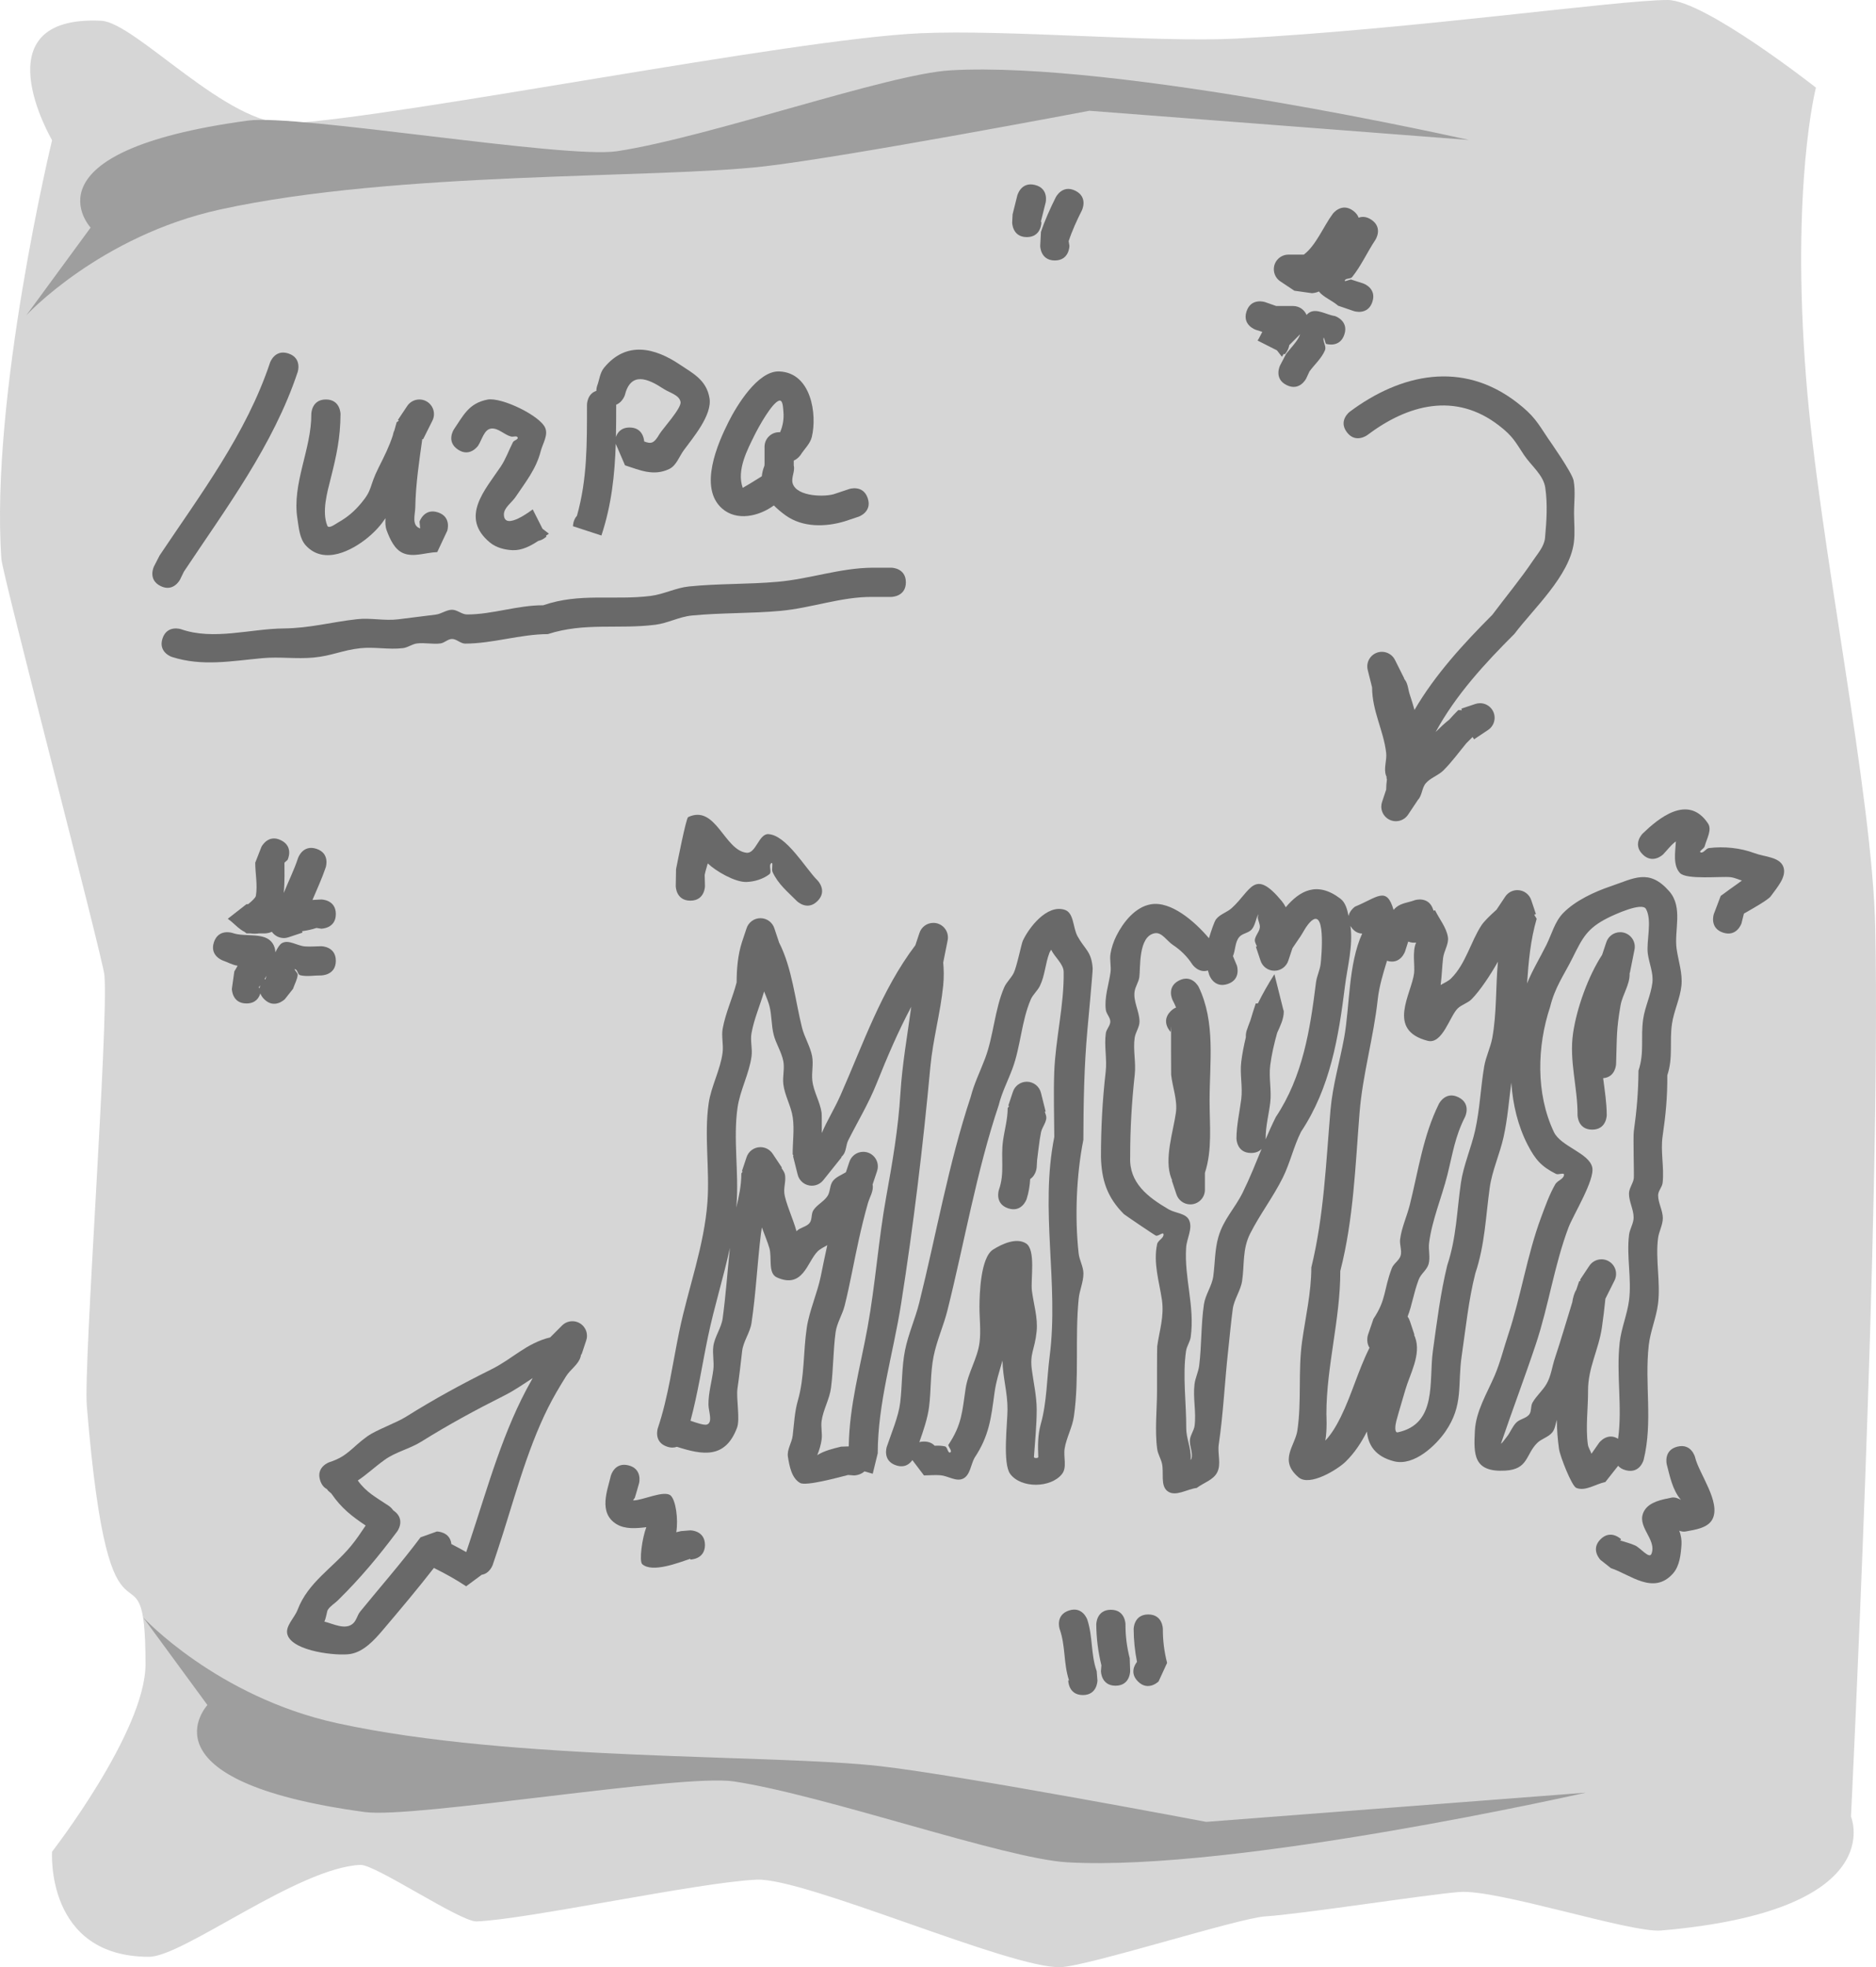 <?xml version="1.0" encoding="UTF-8"?>
<svg xmlns="http://www.w3.org/2000/svg" xmlns:xlink="http://www.w3.org/1999/xlink" version="1.1" width="321.2" height="336.779" viewBox="0,0,321.2,336.779">
  <g transform="translate(-79.4,-11.61)">
    <g stroke="none" stroke-miterlimit="10">
      <path d="M88.316,328.61c0,0 16,-20.599 16,-32.1c0,-24.148 -6.064,4.502 -10.049,-44.192c-0.595,-7.274 3.744,-65.158 3.013,-73.753c-0.237,-2.787 -17.452,-68.538 -17.642,-71.245c-1.946,-27.783 8.678,-71.709 8.678,-71.709c0,0 -12.603,-21.46 8.424,-20.447c5.868,0.283 21.733,18.213 32.251,17.572c19.887,-1.212 85.771,-14.424 107.916,-15.431c14.924,-0.678 40.541,1.62 54.15,0.914c29.893,-1.552 65.36,-6.608 73.859,-6.608c6.344,0 25.4,15 25.4,15c0,0 -4.304,16.557 -1.677,49.843c2.209,27.992 11.37,71.036 11.839,94.147c0.972,47.931 -4.162,152.01 -4.162,152.01c0,0 6.875,16.109 -32.521,19.497c-5.197,0.447 -28.007,-7.084 -34.502,-6.594c-5.418,0.408 -27.162,3.803 -33.243,4.176c-4.592,0.282 -30.282,8.516 -35.064,8.695c-8.428,0.316 -43.809,-15.345 -52.031,-14.981c-9.933,0.44 -39.344,6.83 -47.963,7.151c-2.724,0.102 -17.356,-9.792 -19.885,-9.681c-10.697,0.47 -30.352,15.737 -36.191,15.737c-17.793,0 -16.6,-18 -16.6,-18z" fill="#d6d6d6" stroke-width="0"></path>
      <path d="M114.916,303.51l-11,-15c0,0 12.576,13.591 33.196,18.104c30.259,6.621 74.382,5.225 93.094,7.372c14.129,1.621 55.71,9.524 55.71,9.524l65,-5c0,0 -60.016,13.579 -88.765,11.923c-10.777,-0.621 -41.279,-11.44 -57.095,-13.846c-8.902,-1.354 -54.713,6.391 -63.184,5.243c-39.111,-5.3 -26.957,-18.321 -26.957,-18.321z" fill="#9e9e9e" stroke-width="0"></path>
      <path d="M121.872,32.253c8.47,-1.148 54.282,6.597 63.184,5.243c15.815,-2.406 46.318,-13.225 57.095,-13.846c28.749,-1.656 88.765,11.923 88.765,11.923l-65,-5c0,0 -41.582,7.903 -55.71,9.524c-18.712,2.147 -62.834,0.751 -93.094,7.372c-20.621,4.512 -33.196,18.104 -33.196,18.104l11,-15c0,0 -12.154,-13.021 26.957,-18.321z" fill="#9e9e9e" stroke-width="0"></path>
      <path d="M106.882,111.936c-2.236,-1.118 -1.118,-3.354 -1.118,-3.354l0.956,-1.869c7.017,-10.485 14.861,-20.86 18.908,-33.004c0,0 0.791,-2.372 3.162,-1.581c2.372,0.791 1.581,3.162 1.581,3.162c-4.201,12.603 -12.253,23.301 -19.492,34.196l-0.644,1.331c0,0 -1.118,2.236 -3.354,1.118z" fill="#696969" stroke-width="0.5"></path>
      <path d="M154.391,99.328c2.372,0.791 1.581,3.162 1.581,3.162l-1.71,3.638c-1.947,0.059 -4.051,0.943 -5.841,0.176c-1.469,-0.628 -2.253,-2.384 -2.813,-3.88c-0.248,-0.663 -0.253,-1.375 -0.209,-2.095c-0.757,1.131 -1.692,2.211 -3.013,3.304c-2.668,2.207 -7.497,4.77 -10.619,1.365c-1.085,-1.183 -1.198,-3.007 -1.447,-4.593c-0.95,-6.042 2.412,-11.862 2.381,-17.905c0,0 0,-2.5 2.5,-2.5c2.5,0 2.5,2.5 2.5,2.5c-0.018,4.036 -0.693,7.127 -1.675,11.006c-0.595,2.351 -1.552,5.682 -0.591,8.095c0.24,0.603 1.304,-0.226 1.867,-0.547c1.625,-0.927 2.742,-1.877 3.965,-3.339c1.97,-2.354 1.294,-2.725 2.921,-5.979c1.119,-2.238 1.818,-3.617 2.469,-5.589c0.054,-0.301 0.134,-0.588 0.265,-0.845c0.13,-0.435 0.26,-0.902 0.393,-1.413l0.378,-0.261l-0.172,-0.114l1.579,-2.368c0.445,-0.689 1.22,-1.145 2.102,-1.145c1.381,0 2.5,1.119 2.5,2.5c0,0.42 -0.104,0.816 -0.286,1.163l-1.578,3.155l-0.133,-0.067c-0.541,3.883 -1.126,7.69 -1.203,11.748c-0.023,1.217 -0.676,3.095 0.838,3.572l-0.11,-1.162c0,0 0.791,-2.372 3.162,-1.581z" fill="#696969" stroke-width="0.5"></path>
      <path d="M171.569,104.209c-1.331,0.868 -2.797,1.646 -4.369,1.591c-1.376,-0.048 -2.857,-0.434 -3.918,-1.313c-5.206,-4.314 -0.848,-8.98 1.837,-12.974c0.875,-1.301 1.393,-2.809 2.108,-4.204c0.173,-0.337 0.928,-0.44 0.807,-0.798c-0.123,-0.362 -0.764,-0.069 -1.134,-0.166c-1.173,-0.305 -2.162,-1.474 -3.37,-1.368c-1.222,0.107 -1.592,1.875 -2.252,2.909c0,0 -1.387,2.08 -3.467,0.693c-2.08,-1.387 -0.693,-3.467 -0.693,-3.467c1.58,-2.298 2.512,-4.474 5.748,-5.091c2.388,-0.456 9.036,2.76 9.896,4.867c0.514,1.259 -0.455,2.685 -0.793,4.002c-0.77,3.006 -2.591,5.268 -4.292,7.796c-0.684,1.016 -2.053,1.858 -2.002,3.081c0.116,2.775 4.803,-0.858 4.935,-0.948l1.681,3.318l1.093,0.842c-0.163,0.107 -0.329,0.219 -0.497,0.334l0.078,0.154c0,0 -0.576,0.576 -1.399,0.742z" fill="#696969" stroke-width="0.5"></path>
      <path d="M187.2,84.8c2.18,0 2.459,1.901 2.495,2.387c1.162,0.439 1.663,0.392 2.625,-1.274c0.479,-0.829 3.779,-4.418 3.602,-5.481c-0.201,-1.21 -1.885,-1.577 -2.909,-2.252c-2.66,-1.753 -5.61,-3.046 -6.641,1.11c0,0 -0.397,1.191 -1.472,1.603c0,0.004 0,0.006 0,0.006c0,1.877 -0.004,3.716 -0.044,5.532c0.237,-0.722 0.836,-1.632 2.344,-1.632zM181.628,77.709c0.395,-1.042 0.478,-2.265 1.185,-3.127c3.842,-4.686 8.74,-3.41 12.973,-0.563c2.225,1.496 4.57,2.623 5.091,5.748c0.486,2.916 -2.823,6.761 -4.398,8.919c-0.801,1.097 -1.275,2.632 -2.5,3.217c-2.71,1.296 -5.125,0.153 -7.57,-0.632l-1.584,-3.681c-0.168,5.3 -0.71,10.419 -2.453,15.7l-4.872,-1.591c0,0 0,-1.055 0.686,-1.794c1.772,-6.297 1.714,-12.388 1.714,-19.006c0,0 0,-1.859 1.603,-2.371c0.01,-0.473 0.126,-0.82 0.126,-0.82z" fill="#696969" stroke-width="0.5"></path>
      <path d="M227.972,96.909c0.791,2.372 -1.581,3.162 -1.581,3.162l-2.4,0.8c-3.203,0.959 -7.159,1.089 -10.105,-1.045c-0.705,-0.511 -1.387,-1.072 -1.985,-1.687c-2.618,1.908 -6.382,2.715 -8.868,0.528c-4.074,-3.583 -0.747,-11.163 1.122,-14.866c1.377,-2.727 4.979,-8.73 8.646,-8.602c5.524,0.194 6.524,7.387 5.593,11.224c-0.284,1.17 -1.275,2.042 -1.913,3.062c0,0 -0.434,0.651 -1.18,0.982v0.832c0.26,0.983 -0.468,2.066 -0.19,3.043c0.672,2.365 5.765,2.391 7.3,1.785l2.4,-0.8c0,0 2.372,-0.791 3.162,1.581zM213.532,82.1c-0.064,-0.676 -0.077,-2.079 -0.732,-1.9c-1.206,0.329 -3.529,4.534 -4.154,5.798c-1.302,2.635 -3.163,6.092 -2.078,9.134c0.008,0.023 2.656,-1.577 3.265,-1.983c0.052,-0.57 0.194,-1.167 0.444,-1.792c0.006,-0.08 0.013,-0.16 0.023,-0.239v-3.018c0,-1.381 1.119,-2.5 2.5,-2.5c0.054,0 0.108,0.002 0.162,0.005c0.486,-1.09 0.681,-2.343 0.57,-3.505z" fill="#696969" stroke-width="0.5"></path>
      <path d="M225.6,264.2l-0.994,-0.075c-1.519,0.38 -7.169,1.942 -8.209,1.366c-1.447,-0.8 -1.837,-2.863 -2.095,-4.496c-0.192,-1.216 0.67,-2.379 0.817,-3.601c0.241,-2.005 0.322,-4.053 0.881,-5.994c1.175,-4.076 0.913,-8.356 1.533,-12.501c0.433,-2.896 1.837,-5.986 2.416,-8.89c0.349,-1.748 0.711,-3.492 1.097,-5.229c-0.576,0.341 -1.212,0.618 -1.678,1.088c-1.766,1.779 -2.471,6.438 -6.947,4.436c-1.572,-0.703 -0.818,-3.347 -1.288,-5.004c-0.262,-0.922 -0.781,-2.185 -1.293,-3.561c-0.06,0.349 -0.114,0.704 -0.158,1.067c-0.62,5.072 -0.854,10.215 -1.614,15.295c-0.249,1.668 -1.404,3.125 -1.6,4.8c-0.25,2.135 -0.486,4.273 -0.8,6.4c-0.25,1.691 0.474,5.256 -0.075,6.724c-2.017,5.39 -5.911,4.677 -10.302,3.273c-0.441,0.167 -0.995,0.203 -1.681,-0.026c-2.372,-0.791 -1.581,-3.162 -1.581,-3.162c1.801,-5.345 2.54,-11.147 3.69,-16.663c1.537,-7.371 4.257,-14.528 4.808,-22.091c0.4,-5.49 -0.575,-11.377 0.197,-16.801c0.427,-2.999 2.018,-5.761 2.396,-8.767c0.17,-1.352 -0.231,-2.747 0.013,-4.087c0.493,-2.709 1.7,-5.241 2.387,-7.907c0.008,-2.314 0.202,-4.68 0.909,-6.883v0l0.782,-2.345c0.314,-1.022 1.265,-1.764 2.39,-1.764c1.125,0 2.076,0.743 2.39,1.764l0.782,2.345l-0.009,0.003c0.008,0.016 0.017,0.033 0.025,0.049c2.239,4.393 2.75,9.873 3.922,14.557c0.419,1.673 1.396,3.185 1.727,4.878c0.268,1.371 -0.108,2.803 0.043,4.192c0.207,1.901 1.317,3.62 1.587,5.512c0.036,0.255 0.039,1.901 0.033,3.485c0.911,-2.157 2.135,-4.059 3.219,-6.508c3.888,-8.789 6.963,-17.924 12.805,-25.656l0.685,-2.056c0.314,-1.022 1.265,-1.764 2.39,-1.764c1.381,0 2.5,1.119 2.5,2.5c0,0.186 -0.02,0.367 -0.059,0.541l-0.75,3.748c0.115,1.264 0.137,2.555 -0.004,3.957c-0.465,4.628 -1.763,9.237 -2.194,13.886c-1.267,13.659 -2.881,27.07 -5.023,40.649c-1.342,8.511 -3.978,16.895 -3.99,25.524c-0.285,1.167 -0.571,2.334 -0.856,3.501l-1.417,-0.405c-0.74,0.698 -1.808,0.698 -1.808,0.698zM200.42,255.496c1.079,-0.353 0.294,-2.26 0.28,-3.396c-0.025,-2.019 0.582,-3.997 0.832,-6c0.165,-1.323 -0.174,-2.678 0,-4c0.221,-1.672 1.374,-3.129 1.6,-4.8c0.542,-4.013 0.823,-8.054 1.239,-12.066c-1.102,5.105 -2.692,10.109 -3.757,15.231c-0.989,4.753 -1.72,9.661 -2.991,14.372c0.936,0.339 2.35,0.805 2.797,0.659zM206.332,212.5l0.227,-0.346l-0.131,-0.044l0.782,-2.345c0.314,-1.022 1.265,-1.764 2.39,-1.764c0.882,0 1.656,0.456 2.102,1.145l1.579,2.368l-0.085,0.056c0.144,0.193 0.278,0.394 0.397,0.606c0.603,1.068 -0.043,2.459 0.095,3.678c0.182,1.612 1.48,4.348 2.084,6.539c0.02,-0.02 0.04,-0.04 0.06,-0.06c0.607,-0.602 1.646,-0.682 2.181,-1.35c0.478,-0.597 0.236,-1.56 0.66,-2.197c0.627,-0.942 1.772,-1.459 2.4,-2.4c0.512,-0.767 0.366,-1.881 0.94,-2.603c0.554,-0.697 1.454,-1.018 2.219,-1.485l0.578,-1.734c0.314,-1.022 1.265,-1.764 2.39,-1.764c1.381,0 2.5,1.119 2.5,2.5c0,0.297 -0.052,0.582 -0.147,0.846l-0.752,2.257c0.224,1.075 -0.499,2.14 -0.801,3.196c-0.59,2.065 -1.096,4.153 -1.561,6.25c-0.83,3.742 -1.492,7.578 -2.423,11.293c-0.39,1.557 -1.334,2.968 -1.549,4.559c-0.423,3.133 -0.379,6.366 -0.786,9.505c-0.254,1.957 -1.344,3.74 -1.614,5.695c-0.142,1.025 0.147,2.079 0.014,3.105c-0.122,0.934 -0.398,1.851 -0.753,2.725c1.201,-0.766 2.677,-1.108 4.065,-1.455l1.328,-0.045c0.089,-6.955 1.975,-13.542 3.219,-20.38c1.351,-7.426 1.857,-14.999 3.203,-22.414c1.064,-5.865 2.048,-11.601 2.417,-17.59c0.311,-5.03 1.189,-9.926 1.859,-14.872c-2.244,4.215 -4.131,8.637 -5.899,13.056c-1.408,3.519 -3.207,6.468 -4.884,9.788c-0.414,0.819 -0.322,1.902 -0.927,2.592c-0.092,0.105 -0.186,0.209 -0.281,0.312l0.047,0.037l-3.109,3.886c-0.458,0.582 -1.168,0.956 -1.967,0.956c-1.19,0 -2.185,-0.831 -2.438,-1.944l-0.787,-3.149l0.088,-0.022l-0.144,-0.279c-0.011,-2.102 0.311,-4.224 0.014,-6.305c-0.279,-1.951 -1.382,-3.73 -1.613,-5.688c-0.154,-1.306 0.247,-2.654 -0.006,-3.945c-0.309,-1.579 -1.261,-2.974 -1.653,-4.534c-0.405,-1.609 -0.307,-3.318 -0.725,-4.923c-0.152,-0.584 -0.498,-1.466 -0.906,-2.472c-0.697,2.395 -1.721,4.707 -2.162,7.161c-0.231,1.284 0.182,2.62 0.013,3.913c-0.397,3.026 -1.97,5.813 -2.404,8.833c-0.761,5.296 0.238,11.111 -0.162,16.476c-0.016,0.215 -0.034,0.43 -0.053,0.644c0.435,-1.875 0.863,-3.695 0.872,-5.867z" fill="#696969" stroke-width="0.5"></path>
      <path d="M235.612,261.576c-0.435,0.63 -1.303,1.395 -2.803,0.895c-2.372,-0.791 -1.581,-3.162 -1.581,-3.162c0.788,-2.359 2.01,-5.161 2.304,-7.61c0.355,-2.961 0.238,-5.984 0.82,-8.909c0.562,-2.824 1.741,-5.367 2.431,-8.133c2.925,-11.719 4.998,-23.758 8.816,-35.257c0.575,-2.266 1.629,-4.382 2.456,-6.568c1.462,-3.869 1.631,-8.322 3.258,-12.144c0.389,-0.914 1.19,-1.602 1.641,-2.487c0.52,-1.02 1.328,-5.003 1.559,-5.513c0.979,-2.152 4.09,-6.327 7.188,-5.32c1.592,0.517 1.381,3.053 2.185,4.52c1.26,2.299 2.397,2.573 2.597,5.523c0.03,0.436 -0.834,9.759 -0.899,10.473c-0.575,6.328 -0.674,12.508 -0.697,18.861c-1.196,5.979 -1.493,13.315 -0.807,19.448c0.131,1.173 0.817,2.265 0.818,3.446c0.001,1.461 -0.667,2.852 -0.811,4.306c-0.663,6.683 0.129,13.51 -0.82,20.154c-0.27,1.891 -1.278,3.62 -1.586,5.505c-0.236,1.441 0.45,3.21 -0.453,4.356c-1.889,2.397 -6.968,2.505 -8.856,0c-1.355,-1.798 -0.472,-8.72 -0.472,-11.062c0.019,-2.924 -0.828,-5.521 -0.854,-8.369c-0.528,1.807 -1.11,3.588 -1.378,5.57c-0.583,4.317 -0.91,7.329 -3.422,11.098c-0.643,1.179 -0.73,2.93 -1.928,3.538c-1.177,0.598 -2.603,-0.463 -3.919,-0.568c-0.93,-0.074 -1.866,0.022 -2.8,0.032zM236.807,258.499c0.232,-0.063 0.495,-0.099 0.793,-0.099c0.883,0 1.454,0.312 1.824,0.716c0.6,-0.027 1.196,-0.021 1.777,0.117c0.44,0.104 0.464,1.206 0.882,1.032c0.401,-0.167 -0.219,-0.842 -0.328,-1.262c2.348,-3.523 2.378,-5.693 2.978,-9.702c0.406,-2.711 2.048,-5.148 2.386,-7.905c0.248,-2.016 -0.028,-4.063 -0.019,-6.095c0.01,-2.048 0.161,-8.398 2.332,-9.768c1.615,-1.019 4.01,-2.072 5.629,-1.06c1.732,1.082 0.775,6.217 1.019,8.123c0.297,2.314 1.044,4.631 0.807,6.952c-0.336,3.278 -1.211,3.671 -0.807,6.648c0.303,2.231 0.807,4.454 0.819,6.705c0,2.777 -0.292,5.445 -0.472,8.138c-0.016,0.247 0.755,0.248 0.744,0c-0.085,-1.883 -0.086,-3.824 0.428,-5.637c1.042,-3.678 1.029,-7.785 1.519,-11.607c1.6,-12.483 -1.703,-25.061 0.793,-37.541c-0.015,-3.68 -0.144,-7.391 -0.01,-11.067c0.209,-5.704 1.711,-11.504 1.614,-17.198c-0.024,-1.385 -1.588,-2.554 -2.124,-3.787c-0.124,0.159 -0.234,0.325 -0.306,0.51c-0.717,1.838 -0.77,3.917 -1.64,5.687c-0.41,0.834 -1.191,1.459 -1.56,2.313c-1.595,3.694 -1.738,8.087 -3.142,11.856c-0.775,2.08 -1.815,4.076 -2.344,6.232c-3.832,11.451 -5.861,23.467 -8.784,35.143c-0.67,2.677 -1.82,5.14 -2.369,7.867c-0.573,2.852 -0.407,5.807 -0.78,8.691c-0.248,1.915 -0.959,4.013 -1.661,5.998z" fill="#696969" stroke-width="0.5"></path>
      <path d="M255.785,213.451c-0.069,1.108 -0.226,2.236 -0.613,3.44c0,0 -0.791,2.372 -3.162,1.581c-2.372,-0.791 -1.581,-3.162 -1.581,-3.162c1.03,-2.94 0.28,-5.356 0.704,-8.41c0.259,-1.868 0.8,-3.714 0.8,-5.6l0.253,-0.338l-0.157,-0.052l0.782,-2.345c0.314,-1.022 1.265,-1.764 2.39,-1.764c1.19,0 2.185,0.831 2.438,1.944l0.787,3.149l-0.142,0.035c0.082,0.218 0.154,0.44 0.215,0.667c0.261,0.967 -0.667,1.896 -0.865,2.878c-0.314,1.561 -0.444,3.153 -0.665,4.729l-0.073,1.256c0,0 -0.086,1.337 -1.11,1.991z" fill="#696969" stroke-width="0.5"></path>
      <path d="M356.44,257.922c0.764,-5.433 -0.337,-10.981 0.273,-16.469c0.274,-2.463 1.296,-4.8 1.607,-7.259c0.464,-3.671 -0.456,-7.521 0,-11.2c0.125,-1.011 0.784,-1.935 0.782,-2.954c-0.003,-1.391 -0.802,-2.705 -0.796,-4.096c0.004,-0.924 0.724,-1.727 0.827,-2.645c0.063,-0.562 -0.131,-7.056 0,-8c0.493,-3.557 0.773,-6.671 0.8,-10.4c1.048,-3.144 0.342,-5.563 0.8,-8.8c0.301,-2.126 1.321,-4.114 1.58,-6.246c0.202,-1.659 -0.55,-3.298 -0.78,-4.953c-0.295,-2.129 0.795,-5.67 -0.319,-7.683c-0.673,-1.216 -5.432,0.985 -6.515,1.528c-3.627,1.819 -4.372,3.498 -6.053,6.853c-1.523,3.039 -3.012,5.006 -3.845,8.401c-2.229,6.702 -2.475,14.816 0.646,21.403c1.184,2.499 6.028,3.588 6.57,6.057c0.472,2.147 -3.252,8.138 -4.072,10.309c-2.413,6.39 -3.4,13.406 -5.573,19.923c-1.905,5.714 -4.013,11.261 -5.944,16.948c-0.16,0.472 0.698,-0.713 1.004,-1.106c0.591,-0.758 0.917,-1.723 1.6,-2.4c0.607,-0.602 1.642,-0.686 2.181,-1.35c0.446,-0.549 0.224,-1.428 0.572,-2.043c0.658,-1.16 1.73,-2.048 2.4,-3.2c0.781,-1.342 0.952,-2.957 1.443,-4.43c1.053,-3.16 1.973,-6.356 2.963,-9.529c0.133,-0.85 0.34,-1.614 0.689,-2.16c0.155,-0.474 0.313,-0.947 0.474,-1.419l0.296,-0.201l-0.131,-0.087l1.578,-2.368c0.445,-0.689 1.22,-1.146 2.102,-1.146c1.381,0 2.5,1.119 2.5,2.5c0,0.42 -0.104,0.816 -0.286,1.163l-1.542,3.084c-0.172,1.681 -0.368,3.351 -0.604,4.954c-0.559,3.8 -2.389,6.893 -2.368,10.799c0.016,2.939 -0.438,6.292 -0.032,9.2c0.078,0.56 0.441,1.055 0.615,1.591l1.317,-1.89c0,0 1.371,-1.828 3.24,-0.678zM356.449,262.553l-2.187,2.775c-1.66,0.336 -3.409,1.642 -4.98,1.008c-0.784,-0.316 -2.772,-5.413 -2.95,-6.636c-0.238,-1.641 -0.361,-3.322 -0.381,-5.018c-0.229,0.73 -0.295,1.542 -0.764,2.135c-0.663,0.838 -1.866,1.092 -2.619,1.85c-1.966,1.98 -1.494,4.484 -5.436,4.71c-5.489,0.315 -5.413,-2.792 -5.213,-6.783c0.169,-3.376 2.087,-6.466 3.372,-9.451c0.961,-2.233 1.569,-4.727 2.338,-7.034c2.193,-6.578 3.217,-13.609 5.627,-20.077c0.72,-1.933 1.409,-3.9 2.435,-5.689c0.363,-0.633 1.443,-0.873 1.493,-1.602c0.032,-0.459 -0.959,0.044 -1.37,-0.162c-2.514,-1.256 -3.561,-2.47 -4.859,-4.982c-1.657,-3.208 -2.537,-6.885 -2.796,-10.644c-0.411,3.094 -0.637,6.223 -1.332,9.348c-0.631,2.834 -1.959,5.739 -2.359,8.598c-0.701,5.022 -0.819,9.752 -2.467,14.699c-1.166,4.553 -1.652,9.492 -2.333,14.102c-0.743,5.031 0.351,8.419 -2.788,12.986c-1.599,2.326 -5.349,5.976 -8.812,5.091c-3.172,-0.811 -4.406,-2.742 -4.634,-5.089c-0.953,1.894 -2.11,3.662 -3.666,5.179c-1.29,1.259 -6.097,4.295 -8.03,2.66c-3.444,-2.913 -0.596,-5.389 -0.206,-8.029c0.74,-5.012 0.103,-10.175 0.8,-15.2c0.584,-4.211 1.578,-8.34 1.586,-12.705c2.169,-8.872 2.5,-17.866 3.282,-26.947c0.362,-4.208 1.585,-8.255 2.34,-12.398c0.981,-5.382 0.684,-12.536 3.086,-17.817c-0.621,-0.011 -1.325,-0.273 -1.907,-1.146c-0.038,-0.058 -0.074,-0.115 -0.107,-0.171c0.484,3.429 -0.518,6.982 -0.931,10.29c-1.091,8.731 -2.512,17.439 -7.519,24.949c-1.28,2.557 -1.868,5.318 -3.116,7.844c-1.641,3.319 -3.928,6.294 -5.6,9.6c-1.352,2.674 -0.96,5.302 -1.378,8.102c-0.249,1.668 -1.374,3.129 -1.6,4.8c-0.317,2.342 -0.519,4.697 -0.78,7.046c-0.599,5.39 -0.832,10.831 -1.62,16.154c-0.234,1.578 0.457,3.356 -0.264,4.779c-0.663,1.31 -2.337,1.777 -3.506,2.666c-1.653,0.194 -3.604,1.547 -4.96,0.582c-1.339,-0.953 -0.607,-3.233 -1.006,-4.828c-0.204,-0.818 -0.684,-1.565 -0.8,-2.4c-0.44,-3.172 -0.032,-6.793 -0.032,-10c0,-0.073 -0.012,-7.281 0.032,-7.6c0.376,-2.709 1.225,-5.119 0.8,-7.999c-0.454,-3.076 -1.505,-6.264 -0.814,-9.506c0.14,-0.656 1.189,-1.028 1.09,-1.692c-0.066,-0.438 -0.893,0.401 -1.307,0.243c-0.25,-0.095 -5.351,-3.559 -5.469,-3.678c-2.899,-2.899 -3.825,-5.851 -3.932,-9.768c0,-5.038 0.25,-9.683 0.812,-14.646c0.246,-2.171 -0.289,-4.391 0.02,-6.554c0.101,-0.707 0.768,-1.286 0.768,-2c0,-0.714 -0.677,-1.291 -0.768,-2c-0.273,-2.133 0.496,-4.272 0.8,-6.401c0.151,-1.056 -0.171,-2.147 0,-3.2c0.174,-1.073 0.534,-2.126 1.022,-3.098c1.127,-2.243 3.179,-4.924 5.914,-5.38c3.443,-0.574 7.496,2.943 9.921,5.814c0.433,-1.418 0.919,-2.856 1.224,-3.253c0.664,-0.866 1.858,-1.167 2.669,-1.899c3.344,-3.019 3.818,-6.928 8.562,-1.224c0.263,0.316 0.497,0.68 0.695,1.072c2.349,-2.778 5.324,-4.547 9.36,-1.466c0.869,0.663 1.163,1.833 1.392,2.961c0.22,-1.005 1.122,-1.607 1.122,-1.607c3.804,-1.559 5.394,-3.567 6.584,0.563c0.149,-0.168 0.31,-0.326 0.485,-0.47c0.862,-0.707 2.085,-0.79 3.127,-1.185c0,0 2.372,-0.791 3.162,1.581c0.022,0.068 0.042,0.134 0.06,0.199l0.286,-0.044c0.727,1.513 1.903,2.884 2.18,4.54c0.203,1.214 -0.67,2.379 -0.817,3.601c-0.185,1.537 -0.213,3.11 -0.423,4.643c0.595,-0.367 1.277,-0.628 1.774,-1.116c2.529,-2.482 3.391,-6.362 5.241,-9.147c0.43,-0.647 1.444,-1.638 2.557,-2.638l1.468,-2.202c0.445,-0.689 1.22,-1.145 2.102,-1.145c1.125,0 2.076,0.743 2.39,1.764l0.782,2.345l-0.293,0.098l0.422,0.693c-1.07,3.681 -1.393,7.375 -1.646,11.085c0.915,-2.286 2.117,-4.212 3.3,-6.583c0.92,-1.843 1.44,-3.995 2.878,-5.469c2.099,-2.152 5.393,-3.663 8.177,-4.604c3.933,-1.329 6.517,-3.086 9.977,0.854c2.445,2.785 0.813,6.747 1.281,9.917c0.307,2.078 1.036,4.158 0.82,6.247c-0.231,2.239 -1.298,4.327 -1.62,6.554c-0.447,3.095 0.224,5.729 -0.8,8.8c0.033,3.662 -0.28,6.881 -0.8,10.4c-0.39,2.638 0.29,5.349 0,8c-0.083,0.759 -0.777,1.392 -0.773,2.155c0.007,1.329 0.807,2.575 0.804,3.904c-0.002,1.181 -0.67,2.275 -0.818,3.446c-0.463,3.671 0.456,7.521 0,11.2c-0.3,2.42 -1.324,4.717 -1.593,7.141c-0.731,6.58 0.729,13.05 -0.863,19.56c0,0 -0.606,2.425 -3.032,1.819c-0.634,-0.158 -1.06,-0.441 -1.345,-0.772zM313.628,240.109l0.926,-2.708c2.219,-3.328 1.704,-4.829 3.136,-8.658c0.309,-0.826 1.272,-1.32 1.517,-2.168c0.257,-0.891 -0.203,-1.861 -0.089,-2.781c0.254,-2.039 1.167,-3.942 1.665,-5.936c1.466,-5.871 2.275,-11.814 4.98,-17.276c0,0 1.118,-2.236 3.354,-1.118c2.236,1.118 1.118,3.354 1.118,3.354c-1.73,3.421 -2.092,6.21 -3.02,9.924c-0.947,3.788 -2.647,7.778 -3.135,11.664c-0.15,1.197 0.24,2.458 -0.089,3.619c-0.284,1.002 -1.316,1.657 -1.683,2.632c-0.913,2.426 -1.117,4.325 -1.907,6.347c0.17,0.227 0.302,0.483 0.387,0.761l0.782,2.345l-0.062,0.021c0.057,0.121 0.109,0.244 0.158,0.37c1.142,2.971 -0.884,6.351 -1.667,9.099c-0.505,1.769 -1.057,3.525 -1.533,5.302c-0.167,0.625 -0.368,2.059 0.264,1.922c6.809,-1.479 5.283,-8.752 6,-13.923c0.669,-4.822 1.295,-9.916 2.467,-14.699c1.578,-4.735 1.631,-9.287 2.333,-14.101c0.438,-3.004 1.782,-6.031 2.441,-9.002c0.818,-3.687 0.93,-7.319 1.55,-10.944c0.285,-1.666 1.082,-3.215 1.384,-4.878c0.77,-4.229 0.563,-8.7 0.963,-13.029c-1.245,2.212 -3.032,4.927 -4.504,6.421c-0.674,0.685 -1.714,0.927 -2.4,1.6c-1.341,1.316 -2.606,6.178 -5.123,5.527c-7.134,-1.844 -2.755,-8.017 -2.326,-11.601c0.151,-1.258 -0.345,-3.718 0.347,-5.217c-0.363,0.041 -0.867,0.038 -1.352,-0.17l-0.542,1.683c0,0 -0.775,2.326 -3.094,1.603c-0.662,2.182 -1.34,4.359 -1.59,6.653c-0.702,6.447 -2.585,12.858 -3.103,19.306c-0.732,9.113 -1.024,18.272 -3.303,27.154c0.017,8.249 -2.381,16.31 -2.381,24.495c0,0.14 0.154,2.618 -0.182,4.541c1.099,-1.172 1.922,-2.6 2.636,-4.04c1.872,-3.78 3.016,-8.058 4.933,-11.86c-0.674,-0.987 -0.259,-2.232 -0.259,-2.232zM298.07,188.432c-0.522,1.853 -0.959,3.749 -1.189,5.573c-0.267,2.117 0.259,4.282 0,6.4c-0.248,2.033 -0.795,4.046 -0.781,6.095c0,0 0,0.063 -0.01,0.17c0.546,-1.285 1.118,-2.563 1.748,-3.825c4.635,-6.952 5.871,-14.971 6.881,-23.051c0.136,-1.091 0.676,-2.108 0.8,-3.2c0.09,-0.797 1.079,-10.751 -2.151,-6.727c-0.5,0.622 -0.848,1.352 -1.288,2.019c-0.453,0.688 -0.925,1.363 -1.389,2.044l-0.702,2.105c-0.314,1.022 -1.265,1.764 -2.39,1.764c-1.125,0 -2.076,-0.743 -2.39,-1.764l-0.782,-2.345l0.175,-0.058c-0.116,-0.237 -0.218,-0.48 -0.303,-0.732c-0.28,-0.828 0.707,-1.627 0.802,-2.496c0.062,-0.563 -0.275,-1.102 -0.345,-1.664c-0.024,-0.192 0.156,-0.747 0.066,-0.576c-0.431,0.82 -0.508,1.842 -1.104,2.552c-0.535,0.637 -1.59,0.669 -2.131,1.301c-0.75,0.876 -0.643,2.219 -1.087,3.283l0.672,1.609c0,0 0.791,2.372 -1.581,3.162c-2.372,0.791 -3.162,-1.581 -3.162,-1.581l-0.214,-0.734c-1.644,0.506 -2.695,-1.07 -2.695,-1.07c-0.838,-1.314 -2.005,-2.449 -3.307,-3.307c-1.023,-0.674 -1.873,-2.203 -3.081,-2.002c-2.889,0.481 -2.441,5.961 -2.664,7.523c-0.119,0.835 -0.661,1.568 -0.8,2.4c-0.289,1.731 0.832,3.444 0.832,5.2c0,0.974 -0.695,1.836 -0.832,2.8c-0.294,2.061 0.246,4.176 0.02,6.246c-0.524,4.806 -0.788,9.269 -0.788,14.154c-0.191,4.401 2.989,6.844 6.598,8.954c1.136,0.664 2.948,0.645 3.493,1.843c0.654,1.437 -0.408,3.133 -0.51,4.708c-0.337,5.22 1.513,10.057 0.786,15.295c-0.116,0.835 -0.677,1.566 -0.8,2.4c-0.618,4.186 0.055,8.949 0.032,13.2c-0.009,1.752 0.858,3.45 0.768,5.2c-0.004,0.082 -0.015,0.164 -0.032,0.247c0.076,-0.055 0.133,-0.127 0.16,-0.226c0.285,-1.039 -0.366,-2.148 -0.264,-3.221c0.08,-0.839 0.693,-1.564 0.8,-2.4c0.301,-2.349 -0.301,-4.754 -0.014,-7.105c0.133,-1.091 0.664,-2.109 0.8,-3.2c0.43,-3.437 0.303,-7.07 0.814,-10.495c0.249,-1.668 1.374,-3.129 1.6,-4.8c0.301,-2.231 0.246,-4.534 0.867,-6.699c0.877,-3.056 2.796,-4.857 4.155,-7.599c1.212,-2.447 2.212,-4.976 3.253,-7.5c-0.37,0.395 -0.937,0.698 -1.808,0.698c-2.5,0 -2.5,-2.5 -2.5,-2.5c0.012,-2.252 0.532,-4.472 0.819,-6.705c0.271,-2.116 -0.262,-4.283 0,-6.4c0.171,-1.377 0.448,-2.794 0.789,-4.207c-0.039,-0.599 0.12,-1.078 0.12,-1.078l0.019,-0.057c0.199,-0.595 0.414,-1.185 0.645,-1.77c0.29,-0.983 0.598,-1.949 0.908,-2.882l0.368,-0c0.843,-1.723 1.803,-3.391 2.833,-5.001l1.522,6.088c0.05,0.093 0.078,0.196 0.078,0.311c-0.002,1.272 -0.603,2.447 -1.13,3.633z" fill="#696969" stroke-width="0.5"></path>
      <path d="M279.832,184.732c0.313,-0.313 0.625,-0.515 0.928,-0.636c-0.165,-0.41 -0.362,-0.835 -0.596,-1.279c0,0 -1.118,-2.236 1.118,-3.354c2.236,-1.118 3.354,1.118 3.354,1.118c2.914,6.07 1.864,12.858 1.864,19.518c0,4.135 0.486,8.351 -0.8,12.302v2.898c0,1.381 -1.119,2.5 -2.5,2.5c-1.125,0 -2.076,-0.743 -2.39,-1.764l-0.782,-2.345l0.064,-0.021c-0.058,-0.12 -0.112,-0.243 -0.16,-0.369c-1.251,-3.269 0.353,-7.964 0.8,-11.201c0.298,-2.161 -0.577,-4.325 -0.814,-6.494c-0.025,-0.225 -0.019,-7.9 -0.019,-8.305l-0.068,0.968c0,0 -1.768,-1.768 0,-3.536z" fill="#696969" stroke-width="0.5"></path>
      <path d="M353.882,196.192c0.275,2.107 0.605,4.215 0.618,6.308c0,0 0,2.5 -2.5,2.5c-2.5,0 -2.5,-2.5 -2.5,-2.5c0.035,-4.711 -1.459,-9.24 -0.768,-14c0.625,-4.3 2.602,-9.798 4.975,-13.426l0.703,-2.11c0.314,-1.022 1.265,-1.764 2.39,-1.764c1.381,0 2.5,1.119 2.5,2.5c0,0.186 -0.02,0.367 -0.059,0.541l-0.79,3.949l-0.039,-0.008c0.001,0.053 0.003,0.106 0.004,0.159c0.031,1.879 -1.238,3.566 -1.559,5.417c-0.716,4.126 -0.608,5.38 -0.744,9.582l-0.015,0.441c0,0 -0.074,2.249 -2.216,2.409z" fill="#696969" stroke-width="0.5"></path>
      <path d="M234.5,111.3c0,2.5 -2.5,2.5 -2.5,2.5h-3.2c-5.358,-0.048 -10.413,1.899 -15.794,2.392c-5.036,0.461 -10.111,0.305 -15.16,0.796c-2.137,0.208 -4.115,1.312 -6.246,1.58c-6.363,0.799 -12.104,-0.436 -18.4,1.6c-4.764,0.02 -9.419,1.619 -14.156,1.627c-0.794,0.001 -1.451,-0.79 -2.245,-0.795c-0.714,-0.005 -1.291,0.677 -2,0.768c-1.323,0.169 -2.677,-0.165 -4,0c-0.837,0.105 -1.563,0.698 -2.4,0.8c-2.433,0.298 -4.918,-0.253 -7.354,0.02c-3.119,0.349 -4.816,1.308 -8,1.6c-2.885,0.264 -5.805,-0.168 -8.689,0.096c-5.351,0.491 -10.331,1.463 -15.548,-0.213c0,0 -2.372,-0.791 -1.581,-3.162c0.791,-2.372 3.162,-1.581 3.162,-1.581c5.562,1.948 11.834,-0.069 17.579,-0.128c4.518,-0.047 8.149,-1.099 12.584,-1.588c2.334,-0.258 4.716,0.318 7.046,0.02c2.133,-0.273 4.266,-0.539 6.4,-0.8c0.967,-0.118 1.827,-0.827 2.8,-0.832c0.893,-0.005 1.662,0.803 2.555,0.805c4.334,0.009 8.646,-1.592 13.044,-1.573c6.29,-2.171 12.065,-0.812 18.4,-1.6c2.233,-0.278 4.315,-1.391 6.554,-1.62c5.071,-0.519 10.175,-0.346 15.24,-0.804c5.564,-0.502 10.641,-2.368 16.206,-2.409h3.2c0,0 2.5,0 2.5,2.5z" fill="#696969" stroke-width="0.5"></path>
      <path d="M159.828,275.509c3.123,-9.369 5.722,-19.101 10.609,-27.664c0.052,-0.091 0.107,-0.193 0.166,-0.306c-1.536,0.993 -3.041,2.07 -4.905,3.007c-4.939,2.483 -9.467,4.942 -14.184,7.881c-1.975,1.23 -4.365,1.742 -6.253,3.102c-1.809,1.303 -3.057,2.519 -4.604,3.542c1.468,2.038 3.1,2.863 5.329,4.349c0,0 0.412,0.274 0.747,0.762c0.055,0.037 0.111,0.076 0.167,0.118c2,1.5 0.5,3.5 0.5,3.5c-3.233,4.309 -6.299,8.004 -10.168,11.803c-0.558,0.548 -1.289,0.949 -1.706,1.611c-0.171,0.271 -0.249,1.282 -0.591,2.012c1.522,0.36 3.625,1.529 4.947,0.287c0.564,-0.53 0.695,-1.398 1.184,-1.998c3.473,-4.261 7.011,-8.283 10.333,-12.715l2.8,-1c0,0 2.261,0 2.483,2.15c0.857,0.439 1.706,0.894 2.542,1.372zM134.228,265.091c-0.791,-2.372 1.581,-3.162 1.581,-3.162c3.182,-1.025 3.838,-2.548 6.529,-4.456c1.464,-1.038 4.948,-2.295 6.547,-3.299c4.851,-3.042 9.509,-5.583 14.616,-8.119c3.681,-1.828 6,-4.485 10.098,-5.49l2.032,-2.032c0.452,-0.452 1.077,-0.732 1.768,-0.732c1.381,0 2.5,1.119 2.5,2.5c0,0.297 -0.052,0.582 -0.147,0.846l-0.782,2.345l-0.069,-0.023c-0.025,0.132 -0.054,0.262 -0.088,0.393c-0.355,1.346 -1.751,2.173 -2.488,3.354c-1.095,1.754 -2.156,3.535 -3.081,5.384c-3.818,7.631 -5.973,16.389 -8.674,24.492l-0.8,2.4c0,0 -0.499,1.498 -1.895,1.716l-2.663,1.973c-1.701,-1.138 -3.5,-2.131 -5.331,-3.044c0,0 -0.072,-0.036 -0.184,-0.108c-2.839,3.653 -5.757,7.114 -8.765,10.657c-1.483,1.747 -3.273,3.698 -5.533,4.083c-2.213,0.377 -9.803,-0.412 -10.765,-3.256c-0.495,-1.465 1.168,-2.864 1.719,-4.31c1.8,-4.725 5.932,-7.067 9.112,-10.887c0.93,-1.117 1.731,-2.332 2.545,-3.538c-2.358,-1.588 -4.12,-2.915 -5.891,-5.491l-0.488,-0.419c0,0 -0.121,-0.121 -0.268,-0.331c-0.455,-0.238 -0.879,-0.675 -1.136,-1.446z" fill="#696969" stroke-width="0.5"></path>
      <path d="M330.452,138.864c-1.291,1.557 -2.48,3.206 -3.912,4.631c-0.027,0.027 -0.054,0.053 -0.082,0.079c-0.067,0.064 -0.139,0.128 -0.218,0.189c-0.863,0.7 -1.993,1.097 -2.721,1.938c-0.689,0.796 -0.614,2.105 -1.356,2.852c-0.032,0.055 -0.066,0.109 -0.102,0.162l-1.56,2.339c-0.445,0.689 -1.22,1.145 -2.102,1.145c-1.381,0 -2.5,-1.119 -2.5,-2.5c0,-0.297 0.052,-0.582 0.147,-0.846l0.686,-2.058c0.005,-0.596 0.056,-1.174 0.129,-1.74l-0.087,-0.349l0.061,-0.015c-0.041,-0.094 -0.08,-0.189 -0.117,-0.286c-0.468,-1.215 0.164,-2.612 0.014,-3.905c-0.455,-3.901 -2.389,-7.08 -2.413,-11.217l-0.731,-2.923c-0.058,-0.21 -0.088,-0.432 -0.088,-0.661c0,-1.381 1.119,-2.5 2.5,-2.5c0.998,0 1.859,0.585 2.26,1.43l1.576,3.152l-0.04,0.02c0.038,0.047 0.076,0.094 0.113,0.142c0.559,0.709 0.577,1.71 0.862,2.566c0.289,0.867 0.564,1.75 0.81,2.644c3.531,-6.062 8.416,-11.366 13.33,-16.293c2.34,-3.124 4.831,-6.109 7.008,-9.348c0.753,-1.121 1.877,-2.352 2.012,-3.814c0.263,-2.848 0.458,-5.75 0.046,-8.58c-0.322,-2.216 -2.419,-3.769 -3.658,-5.633c-1.501,-2.259 -1.857,-3.156 -4.256,-5.014c-7.524,-5.829 -15.679,-3.565 -22.564,1.627c0,0 -2,1.5 -3.5,-0.5c-1.5,-2 0.5,-3.5 0.5,-3.5c8.716,-6.505 19.266,-8.824 28.636,-1.573c2.943,2.278 3.511,3.443 5.344,6.186c0.265,0.396 4.088,5.803 4.342,7.167c0.343,1.842 0.07,3.746 0.078,5.62c0.007,1.667 0.183,3.348 -0.032,5c-0.744,5.716 -6.922,11.316 -10.18,15.638c-5.05,5.037 -10.056,10.473 -13.479,16.785c0.706,-0.705 1.565,-1.521 2.324,-2.109c0.499,-0.563 1.011,-1.113 1.549,-1.639l0.618,0.023l-0.09,-0.271l2.345,-0.782c0.264,-0.095 0.549,-0.147 0.846,-0.147c1.381,0 2.5,1.119 2.5,2.5c0,0.882 -0.456,1.657 -1.146,2.102l-2.368,1.579l-0.262,-0.393c-0.351,0.365 -0.706,0.719 -1.073,1.077z" fill="#696969" stroke-width="0.5"></path>
      <path d="M197.6,165.8c-2.5,0 -2.5,-2.5 -2.5,-2.5l0.049,-2.89c0.205,-1.007 1.716,-8.747 2.072,-8.914c4.733,-2.22 6.162,5.651 9.98,6.104c1.63,0.193 2.115,-3.276 3.754,-3.188c3.103,0.167 6.356,5.878 8.414,7.92c0,0 1.768,1.768 -0,3.536c-1.768,1.768 -3.536,-0 -3.536,-0c-1.622,-1.633 -3.177,-2.866 -4.166,-4.983c-0.213,-0.457 0.187,-1.795 -0.22,-1.497c-0.518,0.379 0.183,1.511 -0.329,1.899c-1.098,0.831 -2.541,1.265 -3.917,1.313c-1.957,0.068 -5.254,-1.872 -6.568,-3.132c-0.017,-0.016 -0.034,-0.033 -0.051,-0.049c-0.183,0.657 -0.4,1.312 -0.53,1.971l0.049,1.91c0,0 0,2.5 -2.5,2.5z" fill="#696969" stroke-width="0.5"></path>
      <path d="M374.409,171.272c-2.372,-0.791 -1.581,-3.162 -1.581,-3.162l1.185,-3.127c1,-0.721 1.984,-1.464 3,-2.163c0.211,-0.145 0.416,-0.303 0.623,-0.46c-0.645,-0.196 -1.274,-0.505 -1.942,-0.579c-1.632,-0.18 -7.554,0.479 -8.662,-0.714c-1.228,-1.322 -0.796,-3.566 -0.7,-5.368c0.001,-0.014 0.002,-0.027 0.004,-0.041c-0.087,0.063 -0.163,0.121 -0.222,0.168c-0.729,0.593 -1.298,1.361 -1.947,2.041c0,0 -1.768,1.768 -3.536,-0c-1.768,-1.768 0,-3.536 0,-3.536c2.602,-2.515 7.762,-6.911 11.204,-1.75c0.732,1.098 -0.241,2.64 -0.568,3.918c-0.103,0.403 -1.085,0.874 -0.7,1.032c0.496,0.203 0.9,-0.666 1.432,-0.732c2.545,-0.317 5.39,-0.037 7.806,0.875c1.698,0.641 4.29,0.623 4.925,2.324c0.643,1.721 -1.102,3.57 -2.164,5.069c-0.447,0.63 -3.594,2.381 -4.581,2.95l-0.415,1.673c0,0 -0.791,2.372 -3.162,1.581z" fill="#696969" stroke-width="0.5"></path>
      <path d="M353.432,275.132c1.768,-1.768 3.536,0 3.536,0l-0.177,0.196c0.855,0.287 1.745,0.487 2.566,0.862c0.953,0.435 2.444,2.393 2.809,1.411c0.956,-2.57 -2.838,-4.745 -1.202,-7.419c0.891,-1.457 2.96,-1.853 4.636,-2.182c0.543,-0.107 1.081,0.109 1.6,0.376c-1.441,-1.668 -1.895,-4.033 -2.425,-6.07c0,0 -0.606,-2.425 1.819,-3.032c2.425,-0.606 3.032,1.819 3.032,1.819c0.665,2.813 4.469,7.704 2.966,10.609c-0.773,1.494 -2.937,1.79 -4.591,2.097c-0.366,0.068 -0.733,-0.002 -1.091,-0.136c0.305,0.746 0.434,1.673 0.39,2.34c-0.115,1.731 -0.309,3.7 -1.464,4.995c-3.34,3.746 -7.296,0.173 -10.625,-0.927l-1.777,-1.404c0,0 -1.768,-1.768 0,-3.536z" fill="#696969" stroke-width="0.5"></path>
      <path d="M200.1,276.1c0,2.5 -2.5,2.5 -2.5,2.5l-0.009,-0.128c-2.069,0.688 -6.5,2.438 -8.225,0.927c-0.569,-0.498 -0.019,-4.51 0.698,-6.338c-1.758,0.216 -3.667,0.372 -5.126,-0.532c-3.162,-1.96 -1.494,-5.861 -0.964,-8.234c0,0 0.606,-2.425 3.032,-1.819c2.425,0.606 1.819,3.032 1.819,3.032c-0.242,0.833 -0.459,1.673 -0.727,2.498c-0.054,0.166 -0.411,0.465 -0.236,0.468c1.524,0.023 5.353,-1.847 6.4,-0.8c0.826,0.826 1.299,3.919 0.928,6.252c0.409,-0.107 0.734,-0.167 0.819,-0.195l1.591,-0.128c0,0 2.5,0 2.5,2.5z" fill="#696969" stroke-width="0.5"></path>
      <path d="M136.9,168.1c0,2.5 -2.5,2.5 -2.5,2.5l-0.809,-0.128c-0.806,0.269 -1.637,0.444 -2.481,0.557l0.081,0.243l-2.345,0.782c-0.264,0.095 -0.549,0.147 -0.846,0.147c-0.847,0 -1.596,-0.421 -2.048,-1.066c-0.591,0.266 -1.152,0.266 -1.152,0.266c-0.342,0 -0.684,0 -1.026,0c-0.468,0.074 -0.986,0.078 -1.56,0c-0.205,0 -0.409,0 -0.614,0l-0.348,-0.272c-0.813,-0.385 -1.491,-1.108 -2.21,-1.727l-0.642,-0.502c0.004,-0.003 0.01,-0.008 0.018,-0.014l3.182,-2.486c0.095,0 0.191,0 0.286,0c0.714,-0.579 1.268,-1.115 1.321,-1.424c0.319,-1.865 -0.107,-3.783 -0.107,-5.676l1.064,-2.718c0,0 1.118,-2.236 3.354,-1.118c2.236,1.118 1.118,3.354 1.118,3.354l-0.536,0.482c0,1.259 0.065,3.215 -0.121,5.194c0.802,-2.003 1.764,-3.909 2.449,-5.984c0,0 0.791,-2.372 3.162,-1.581c2.372,0.791 1.581,3.162 1.581,3.162c-0.649,1.933 -1.495,3.74 -2.275,5.59l1.504,-0.081c0,0 2.5,0 2.5,2.5z" fill="#696969" stroke-width="0.5"></path>
      <path d="M124.632,182.668c-0.334,-0.334 -0.542,-0.669 -0.66,-0.991c-0.216,0.734 -0.8,1.724 -2.373,1.724c-2.5,0 -2.5,-2.5 -2.5,-2.5l0.42,-2.987c0.208,-0.306 0.38,-0.644 0.563,-0.972c-0.903,-0.129 -1.865,-0.674 -2.473,-0.869c0,0 -2.372,-0.791 -1.581,-3.162c0.791,-2.372 3.162,-1.581 3.162,-1.581c2.217,0.777 5.475,-0.204 6.838,1.71c0.351,0.494 0.504,1.038 0.516,1.606c0.37,-0.768 0.76,-1.373 1.138,-1.58c1.157,-0.635 2.603,0.463 3.919,0.568c0.93,0.074 1.866,-0.022 2.799,-0.032c0,0 2.5,0 2.5,2.5c0,2.5 -2.5,2.5 -2.5,2.5c-1.2,-0.011 -2.433,0.245 -3.6,-0.032c-0.44,-0.104 -0.436,-0.951 -0.882,-1.032c-0.347,-0.063 0.49,0.604 0.454,0.955c-0.087,0.839 -0.533,1.6 -0.8,2.4l-1.404,1.777c0,0 -1.768,1.768 -3.536,-0zM124.828,179.309c0.059,-0.176 0.128,-0.389 0.206,-0.63c-0.111,0.176 -0.224,0.347 -0.335,0.514zM123.68,180.687l0.175,0.089c0.016,-0.176 0.052,-0.342 0.101,-0.497c-0.1,0.145 -0.193,0.282 -0.276,0.409z" fill="#696969" stroke-width="0.5"></path>
      <path d="M314.372,63.291c-0.791,2.372 -3.162,1.581 -3.162,1.581l-2.708,-0.926c-0.985,-0.88 -2.502,-1.442 -3.294,-2.437c-0.61,0.292 -1.207,0.292 -1.207,0.292l-2.987,-0.42l-2.368,-1.578c-0.689,-0.445 -1.146,-1.22 -1.146,-2.102c0,-1.381 1.119,-2.5 2.5,-2.5h2.625c2.095,-1.556 3.402,-4.893 4.975,-7c0,0 1.5,-2 3.5,-0.5c0.501,0.376 0.782,0.782 0.922,1.181c0.572,-0.216 1.31,-0.231 2.164,0.338c2.08,1.387 0.693,3.467 0.693,3.467c-1.385,2.076 -2.408,4.402 -3.968,6.35c-0.289,0.36 -1.05,0.162 -1.261,0.573c-0.161,0.314 0.698,-0.104 1.047,-0.155l2.092,0.674c0,0 2.372,0.791 1.581,3.162z" fill="#696969" stroke-width="0.5"></path>
      <path d="M299.682,77.536c-2.236,-1.118 -1.118,-3.354 -1.118,-3.354l1.036,-1.982c0.714,-0.925 1.569,-1.756 2.143,-2.774c0.105,-0.186 0.19,-0.386 0.264,-0.596l-1.838,1.838l-0.007,-0.007c-0.008,0.013 -0.016,0.027 -0.025,0.04c-0.114,0.911 -0.769,1.566 -0.769,1.566l-0.161,-0.082c-0.108,0.167 -0.217,0.334 -0.327,0.501l-0.842,-1.093l-3.318,-1.681c0.306,-0.456 0.532,-0.993 0.804,-1.484c-0.371,-0.119 -0.743,-0.239 -1.114,-0.358c0,0 -2.372,-0.791 -1.581,-3.162c0.791,-2.372 3.162,-1.581 3.162,-1.581c0.639,0.224 1.278,0.448 1.918,0.672h2.892c1.038,0 1.928,0.632 2.306,1.532c0.135,-0.165 0.296,-0.309 0.491,-0.424c1.273,-0.753 2.929,0.413 4.394,0.62c0,0 2.372,0.791 1.581,3.162c-0.791,2.372 -3.162,1.581 -3.162,1.581c-0.135,-0.327 -0.358,-1.331 -0.406,-0.98c-0.096,0.693 0.526,1.438 0.254,2.083c-0.581,1.381 -1.772,2.417 -2.657,3.626l-0.564,1.218c0,0 -1.118,2.236 -3.354,1.118z" fill="#696969" stroke-width="0.5"></path>
      <path d="M264.8,301.8c-2.5,0 -2.5,-2.5 -2.5,-2.5l0.128,-0.009c-0.973,-3.03 -0.563,-5.84 -1.6,-8.8c0,0 -0.791,-2.372 1.581,-3.162c2.372,-0.791 3.162,1.581 3.162,1.581c0.973,3.03 0.563,5.84 1.6,8.8l0.128,1.591c0,0 0,2.5 -2.5,2.5z" fill="#696969" stroke-width="0.5"></path>
      <path d="M270.4,300.2c-2.5,0 -2.5,-2.5 -2.5,-2.5l0.075,-0.994c-0.559,-2.286 -0.862,-4.653 -0.875,-7.006c0,0 0,-2.5 2.5,-2.5c2.5,0 2.5,2.5 2.5,2.5c-0.013,1.946 0.241,3.908 0.725,5.794l0.075,2.206c0,0 0,2.5 -2.5,2.5z" fill="#696969" stroke-width="0.5"></path>
      <path d="M274.232,299.468c-1.422,-1.422 -0.556,-2.845 -0.163,-3.346c-0.364,-1.85 -0.559,-3.74 -0.569,-5.621c0,0 0,-2.5 2.5,-2.5c2.5,0 2.5,2.5 2.5,2.5c-0.013,1.946 0.241,3.908 0.725,5.794l-1.458,3.174c0,0 -1.768,1.768 -3.536,0z" fill="#696969" stroke-width="0.5"></path>
      <path d="M255.2,52.2c-2.5,0 -2.5,-2.5 -2.5,-2.5l0.075,-1.406c0.267,-1.067 0.533,-2.133 0.8,-3.2c0,0 0.606,-2.425 3.032,-1.819c2.425,0.606 1.819,3.032 1.819,3.032c-0.267,1.067 -0.533,2.133 -0.8,3.2l0.075,0.194c0,0 0,2.5 -2.5,2.5z" fill="#696969" stroke-width="0.5"></path>
      <path d="M260,56.2c-2.5,0 -2.5,-2.5 -2.5,-2.5l0.128,-2.391c0.684,-2.037 1.578,-4.004 2.536,-5.927c0,0 1.118,-2.236 3.354,-1.118c2.236,1.118 1.118,3.354 1.118,3.354c-0.859,1.709 -1.664,3.456 -2.264,5.273l0.128,0.809c0,0 0,2.5 -2.5,2.5z" fill="#696969" stroke-width="0.5"></path>
    </g>
  </g>
</svg>
